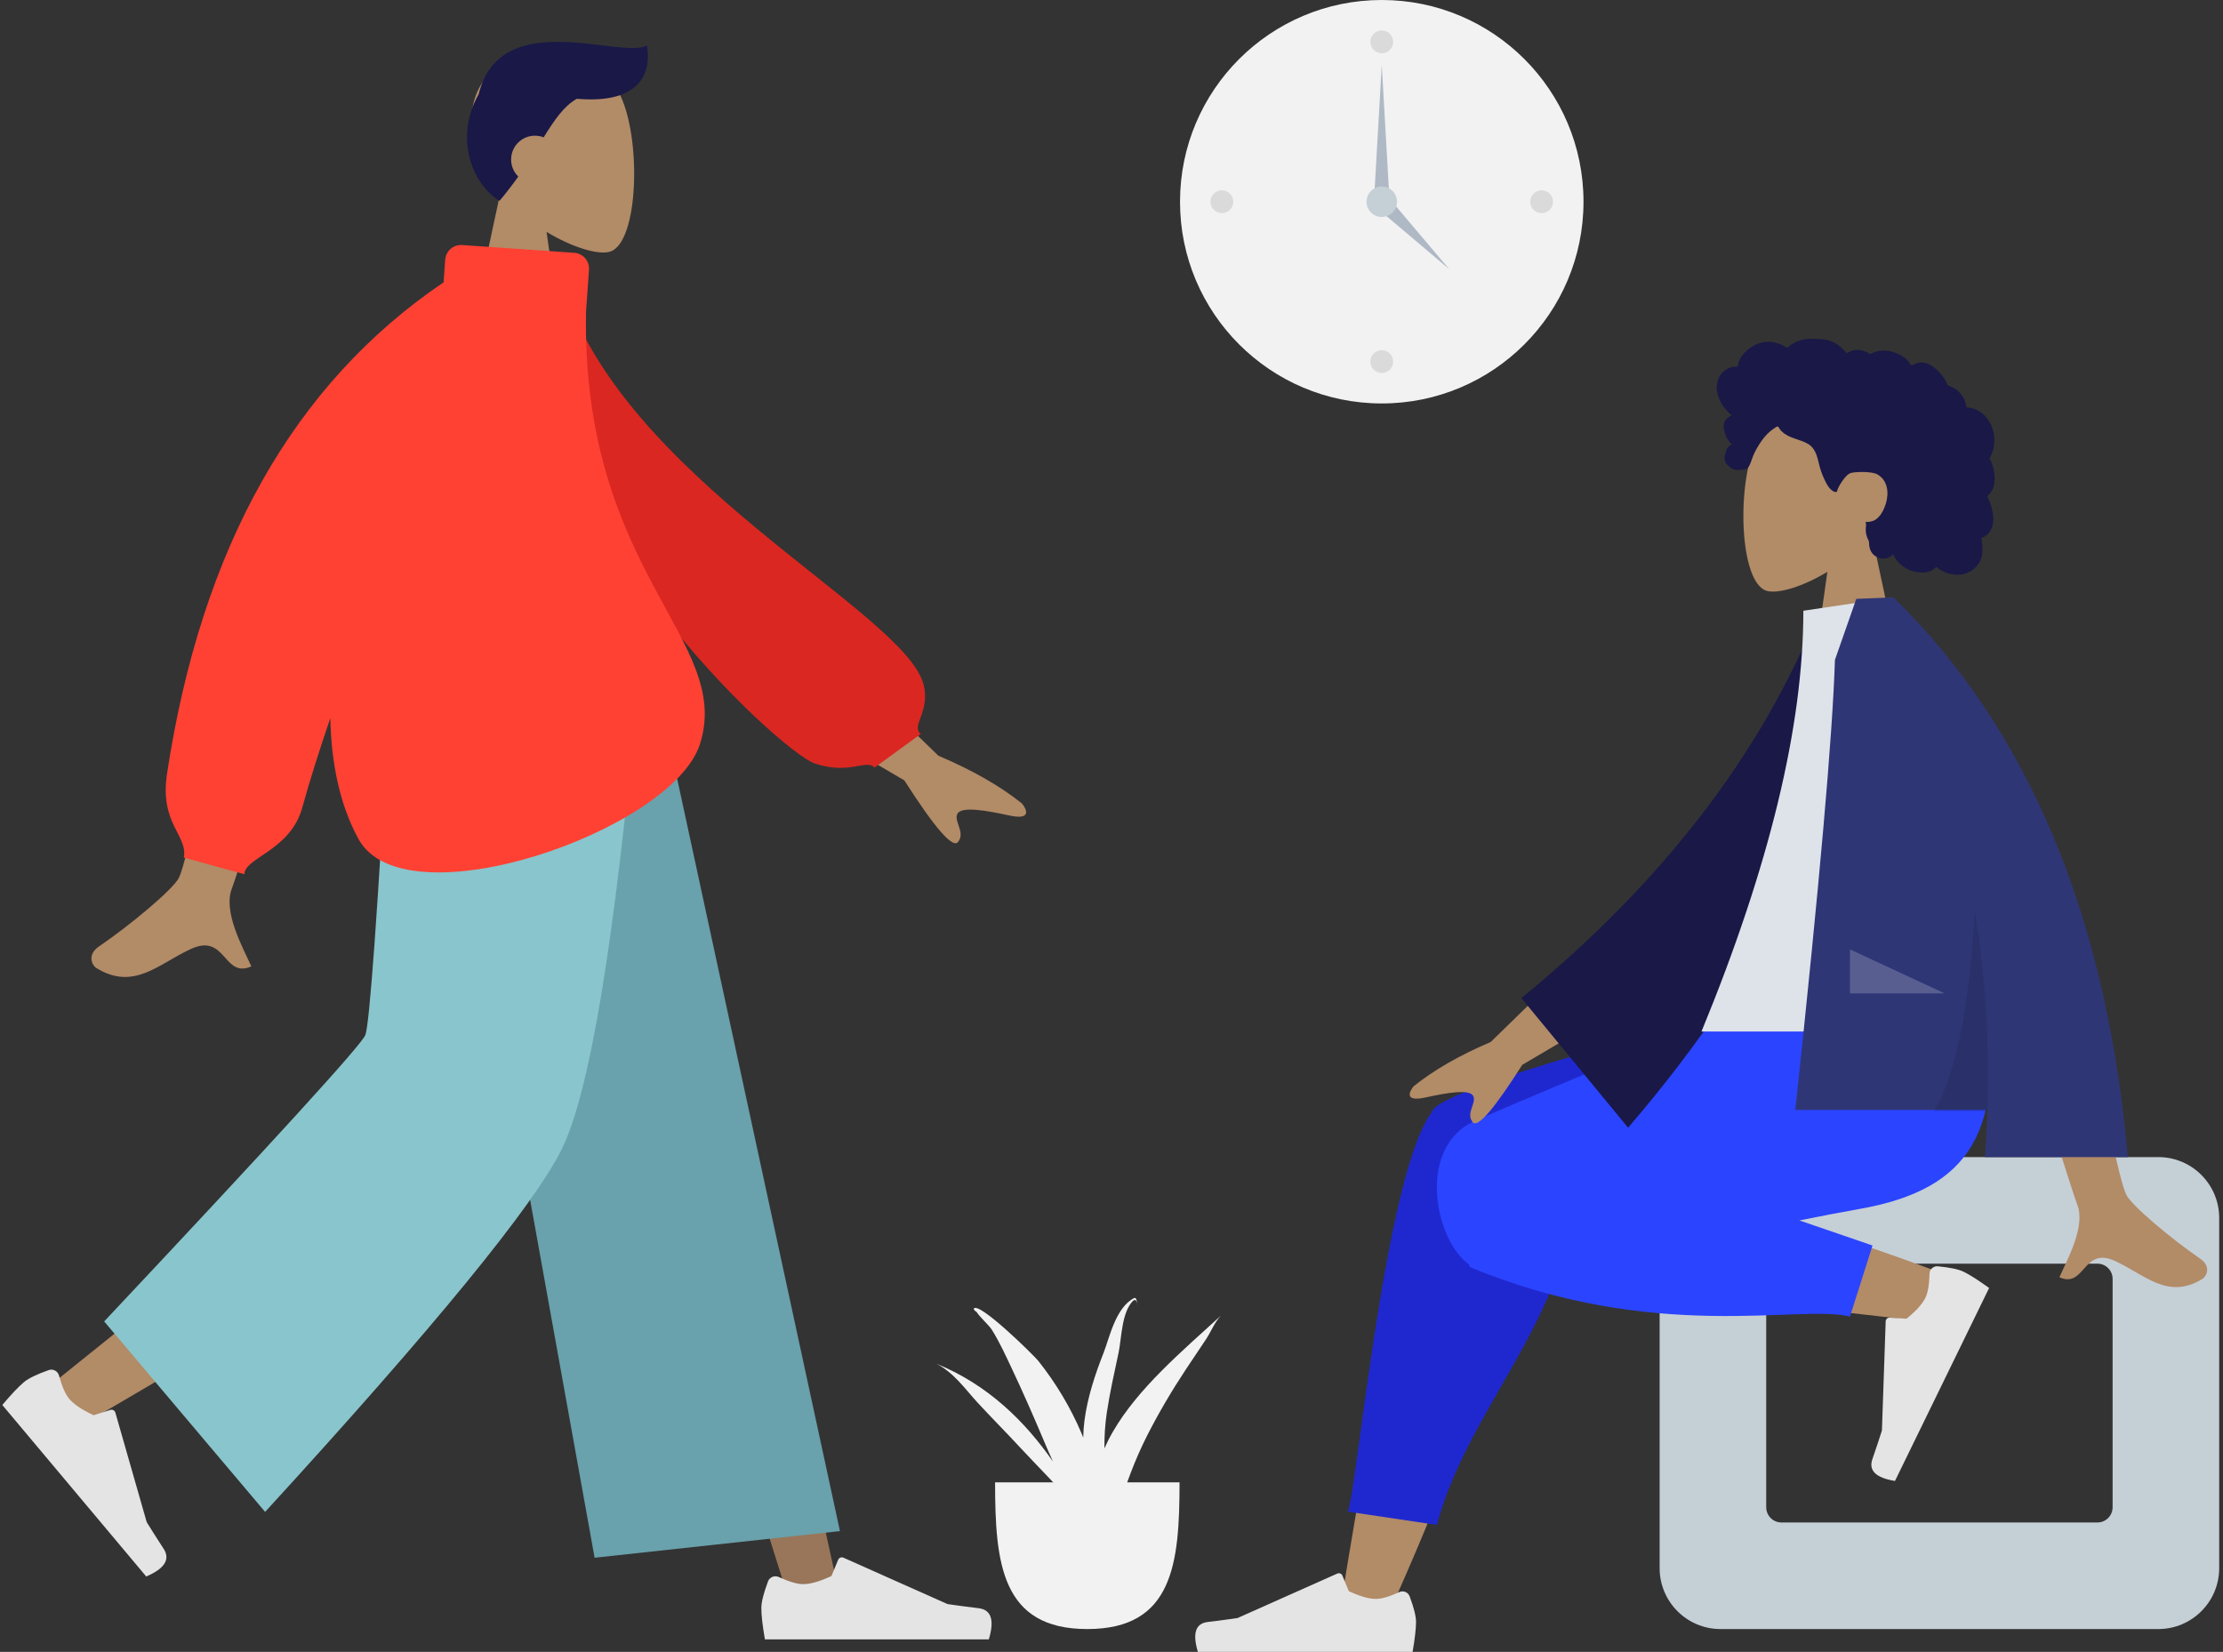 <svg width="292" height="217" viewBox="0 0 292 217" fill="none" xmlns="http://www.w3.org/2000/svg">
    <rect x="0" y="0" width="292" height="217" fill="#333333" stroke="none"/>
    <path fill-rule="evenodd" clip-rule="evenodd" d="M65.709 25.381C63.306 22.56 61.679 19.104 61.951 15.231C62.734 4.072 78.268 6.527 81.29 12.159C84.312 17.791 83.953 32.078 80.047 33.084C78.49 33.486 75.172 32.502 71.795 30.467L73.915 45.462H61.4L65.709 25.381Z" fill="#B28B67"/>
    <path fill-rule="evenodd" clip-rule="evenodd" d="M75.771 12.976C74.072 13.926 72.864 15.706 71.409 18.041C71.055 17.901 70.669 17.825 70.265 17.825C68.537 17.825 67.136 19.226 67.136 20.954C67.136 21.831 67.497 22.624 68.079 23.192C67.355 24.213 66.543 25.281 65.614 26.382C62.144 24.301 59.564 18.234 62.877 12.378C65.727 0.647 81.877 7.928 84.984 5.95C85.663 10.207 83.472 13.639 75.771 12.976Z" fill="#191847"/>
    <path fill-rule="evenodd" clip-rule="evenodd" d="M60.896 90.731L86.49 155.509L103.655 210.273H110.434L84.191 90.731L60.896 90.731Z" fill="#997659"/>
    <path fill-rule="evenodd" clip-rule="evenodd" d="M55.742 90.731C55.47 113.494 51.495 144.142 50.86 145.56C50.437 146.506 35.823 158.536 7.018 181.649L11.687 186.645C45.674 166.829 63.454 155.599 65.026 152.956C67.386 148.991 75.066 112.508 81.233 90.731H55.742Z" fill="#B28B67"/>
    <path fill-rule="evenodd" clip-rule="evenodd" d="M6.394 179.982C4.826 180.536 3.746 181.061 3.153 181.558C2.433 182.163 1.483 183.165 0.302 184.564C1.003 185.4 7.305 192.91 19.207 207.094C21.634 206.056 22.395 204.841 21.491 203.45C20.587 202.059 19.847 200.894 19.271 199.955L15.153 185.567C15.073 185.29 14.785 185.13 14.508 185.209C14.503 185.21 14.498 185.212 14.494 185.213L12.296 185.91C10.771 185.199 9.703 184.479 9.09 183.749C8.592 183.156 8.145 182.136 7.747 180.689L7.747 180.689C7.594 180.133 7.02 179.807 6.465 179.959C6.441 179.966 6.417 179.973 6.394 179.982Z" fill="#E4E4E4"/>
    <path fill-rule="evenodd" clip-rule="evenodd" d="M100.88 207.745C100.296 209.302 100.005 210.467 100.005 211.24C100.005 212.181 100.161 213.553 100.475 215.357C101.565 215.357 111.369 215.357 129.885 215.357C130.649 212.83 130.208 211.466 128.562 211.265C126.915 211.063 125.547 210.881 124.458 210.719L110.788 204.625C110.525 204.508 110.217 204.626 110.1 204.889C110.098 204.893 110.096 204.898 110.094 204.902L109.215 207.034C107.691 207.745 106.452 208.101 105.499 208.101C104.725 208.101 103.655 207.788 102.291 207.163L102.291 207.163C101.767 206.923 101.148 207.152 100.908 207.676C100.898 207.699 100.888 207.721 100.88 207.745Z" fill="#E4E4E4"/>
    <path fill-rule="evenodd" clip-rule="evenodd" d="M78.104 204.632L110.332 201.135L86.447 90.731H57.582L78.104 204.632Z" fill="#69A1AC"/>
    <path fill-rule="evenodd" clip-rule="evenodd" d="M13.684 173.589L34.824 198.611C57.09 174.293 70.071 158.425 73.767 151.008C77.463 143.591 80.786 123.499 83.735 90.731H51.238C49.627 119.559 48.541 134.643 47.98 135.985C47.419 137.326 35.987 149.861 13.684 173.589Z" fill="#89C5CC"/>
    <path fill-rule="evenodd" clip-rule="evenodd" d="M107.943 84.428L123.268 99.281C127.727 101.171 131.381 103.258 134.229 105.541C134.869 106.309 135.566 107.78 132.553 107.121C129.54 106.463 126.34 105.906 125.774 106.879C125.207 107.853 126.876 109.345 125.83 110.619C125.132 111.469 122.785 108.767 118.789 102.513L102.854 93.178L107.943 84.428ZM33.005 70.985L44.851 71.029C35.829 100.072 31.04 115.278 30.483 116.648C29.232 119.73 31.881 124.424 33.014 126.947C29.324 128.587 29.717 122.513 25.063 124.664C20.815 126.628 17.583 130.186 12.675 127.177C12.072 126.807 11.41 125.414 13.008 124.325C16.988 121.614 22.724 116.868 23.5 115.306C24.556 113.175 27.725 98.402 33.005 70.985Z" fill="#B28B67"/>
    <path fill-rule="evenodd" clip-rule="evenodd" d="M69.102 37.597L73.78 36.8C81.149 62.681 119.012 80.323 121.336 89.998C122.188 93.546 119.618 95.34 120.946 96.42L114.865 100.843C113.836 99.649 111.638 101.832 107.05 100.305C102.461 98.778 69.102 68.243 69.102 37.597Z" fill="#DB2721"/>
    <path fill-rule="evenodd" clip-rule="evenodd" d="M76.971 41.038C76.432 75.303 96.368 84.043 91.927 97.789C88.26 109.14 53.161 121.342 47.087 110.215C44.629 105.711 43.513 100.264 43.387 94.342C41.834 98.892 40.607 102.809 39.704 106.093C38.146 111.758 32.106 112.658 32.106 114.841L24.148 112.658C24.688 109.693 20.936 108.25 21.942 101.626C26.449 71.947 38.558 50.434 58.269 37.086L58.477 34.124C58.56 32.976 59.556 32.11 60.705 32.188L75.431 33.211C76.581 33.289 77.447 34.286 77.368 35.435C77.368 35.435 77.367 35.436 77.365 35.437L76.971 41.038Z" fill="#FF4133"/>
    <path fill-rule="evenodd" clip-rule="evenodd" d="M245.869 70.245C248.173 67.541 249.732 64.227 249.471 60.513C248.721 49.813 233.825 52.166 230.928 57.567C228.031 62.968 228.375 76.667 232.12 77.632C233.613 78.017 236.794 77.074 240.032 75.122L238 89.5H250L245.869 70.245Z" fill="#B28B67"/>
    <path fill-rule="evenodd" clip-rule="evenodd" d="M225.612 50.08C225.86 49.207 226.529 48.459 227.43 48.237C227.648 48.183 227.874 48.161 228.098 48.171C228.179 48.174 228.202 48.197 228.239 48.141C228.267 48.099 228.268 47.997 228.279 47.948C228.315 47.795 228.36 47.644 228.415 47.497C228.604 46.996 228.92 46.552 229.302 46.179C230.016 45.48 230.981 44.997 231.984 44.91C232.533 44.862 233.077 44.951 233.596 45.13C233.865 45.222 234.125 45.337 234.379 45.465C234.455 45.503 234.703 45.69 234.779 45.678C234.864 45.665 235.034 45.455 235.103 45.402C235.954 44.749 237.004 44.492 238.064 44.5C239.26 44.509 240.411 44.569 241.409 45.298C241.62 45.452 241.821 45.621 242.013 45.799C242.114 45.893 242.211 45.99 242.304 46.091C242.361 46.152 242.415 46.215 242.468 46.279C242.557 46.388 242.543 46.424 242.668 46.348C243.148 46.056 243.704 45.92 244.265 45.988C244.597 46.029 244.921 46.129 245.229 46.261C245.333 46.306 245.575 46.484 245.687 46.486C245.798 46.487 246.036 46.322 246.15 46.28C246.766 46.053 247.43 45.997 248.077 46.102C248.744 46.21 249.4 46.476 249.965 46.844C250.237 47.021 250.475 47.217 250.665 47.481C250.748 47.594 250.822 47.715 250.915 47.82C250.97 47.882 251.078 47.945 251.107 48.023C251.09 47.976 251.837 47.688 251.908 47.67C252.284 47.572 252.666 47.591 253.034 47.712C253.726 47.94 254.321 48.451 254.81 48.974C255.061 49.243 255.281 49.541 255.468 49.857C255.557 50.009 255.639 50.165 255.714 50.324C255.75 50.402 255.774 50.498 255.822 50.568C255.884 50.657 255.925 50.659 256.036 50.698C256.603 50.897 257.119 51.232 257.512 51.686C257.91 52.145 258.168 52.711 258.276 53.306C258.282 53.341 258.286 53.486 258.307 53.505C258.335 53.531 258.449 53.52 258.492 53.525C258.641 53.542 258.789 53.568 258.935 53.603C259.205 53.667 259.467 53.761 259.715 53.883C260.682 54.362 261.373 55.259 261.712 56.268C262.067 57.327 262.061 58.541 261.636 59.58C261.568 59.748 261.486 59.911 261.39 60.065C261.332 60.16 261.313 60.16 261.351 60.26C261.393 60.37 261.471 60.477 261.522 60.585C261.687 60.937 261.802 61.311 261.875 61.693C261.994 62.318 262.054 62.976 261.936 63.607C261.881 63.9 261.786 64.186 261.64 64.447C261.566 64.58 261.479 64.706 261.381 64.823C261.33 64.883 261.276 64.941 261.219 64.996C261.187 65.028 261.145 65.056 261.117 65.091C261.05 65.177 261.036 65.106 261.071 65.233C261.119 65.41 261.229 65.585 261.296 65.757C261.365 65.934 261.428 66.114 261.485 66.296C261.601 66.664 261.699 67.039 261.76 67.42C261.878 68.151 261.857 68.931 261.511 69.602C261.363 69.89 261.151 70.142 260.893 70.338C260.767 70.433 260.631 70.516 260.488 70.584C260.414 70.619 260.32 70.634 260.287 70.705C260.25 70.782 260.304 70.933 260.316 71.019C260.423 71.763 260.476 72.544 260.255 73.274C260.051 73.945 259.603 74.538 259.02 74.931C257.89 75.693 256.367 75.65 255.18 75.04C254.871 74.881 254.581 74.684 254.323 74.451C253.665 75.336 252.312 75.308 251.351 75.056C250.154 74.742 249.193 73.909 248.639 72.815C247.882 73.737 246.294 73.438 245.769 72.438C245.64 72.193 245.564 71.924 245.527 71.651C245.507 71.507 245.52 71.362 245.505 71.22C245.486 71.039 245.365 70.862 245.295 70.687C245.159 70.346 245.075 69.993 245.071 69.624C245.07 69.432 245.094 69.245 245.112 69.054C245.129 68.882 245.081 68.722 245.054 68.553C245.361 68.603 245.735 68.52 246.025 68.431C246.309 68.344 246.574 68.114 246.775 67.904C247.24 67.416 247.524 66.776 247.719 66.139C248.146 64.741 247.971 63.065 246.565 62.297C245.91 61.94 243.948 61.941 243.168 62.118C242.348 62.304 241.418 64.113 241.372 64.283C241.344 64.389 241.358 64.519 241.262 64.589C241.049 64.743 240.699 64.476 240.542 64.344C240.271 64.115 240.078 63.812 239.911 63.505C239.547 62.835 239.254 62.117 239.046 61.383C238.886 60.818 238.784 60.235 238.575 59.684C238.367 59.136 238.04 58.646 237.53 58.335C236.976 57.997 236.34 57.819 235.732 57.607C235.128 57.397 234.535 57.139 234.068 56.693C233.965 56.595 233.865 56.49 233.782 56.375C233.717 56.284 233.652 56.109 233.553 56.051C233.398 55.961 233.172 56.195 233.038 56.28C232.378 56.699 231.827 57.284 231.383 57.923C230.941 58.558 230.579 59.17 230.284 59.879C230.066 60.406 229.929 61.079 229.545 61.511C229.374 61.703 228.098 61.82 227.685 61.651C227.272 61.483 226.809 61.047 226.671 60.773C226.529 60.493 226.495 60.186 226.555 59.879C226.591 59.699 226.664 59.531 226.704 59.353C226.737 59.205 226.768 59.064 226.84 58.928C226.977 58.669 227.212 58.484 227.495 58.406C227.2 58.135 226.957 57.81 226.788 57.447C226.613 57.07 226.464 56.612 226.422 56.198C226.388 55.862 226.44 55.514 226.624 55.225C226.817 54.922 227.159 54.725 227.455 54.536C227.003 54.182 226.617 53.752 226.299 53.276C225.68 52.351 225.298 51.184 225.612 50.08Z" fill="#191847"/>
    <path fill-rule="evenodd" clip-rule="evenodd" d="M283.5 152H226C221.582 152 218 155.582 218 160V206C218 210.418 221.582 214 226 214H283.5C287.918 214 291.5 210.418 291.5 206V160C291.5 155.582 287.918 152 283.5 152ZM275.5 166C276.604 166 277.5 166.895 277.5 168V198C277.5 199.105 276.604 200 275.5 200H234C232.895 200 232 199.105 232 198V168C232 166.895 232.895 166 234 166H275.5Z" fill="#C5CFD6"/>
    <path fill-rule="evenodd" clip-rule="evenodd" d="M182.245 212.33C188.652 198.151 193.285 185.804 195.144 179.29C198.329 168.136 200.751 158.322 201.363 154.656C202.823 145.916 190.132 145.407 188.455 149.751C185.916 156.325 181.483 177.926 176.158 210.554L182.245 212.33ZM256.556 167.832C250.678 165.508 230.094 158.238 220.166 156.181C217.313 155.59 214.548 155.04 211.949 154.544C204.222 153.069 200.219 167.009 207.661 168.08C226.194 170.747 252.468 173.502 254.717 173.811C257.868 174.244 260.25 169.292 256.556 167.832Z" fill="#B28B67"/>
    <path fill-rule="evenodd" clip-rule="evenodd" d="M207.206 150.708L239 134.523V131H235.219C204.46 138.838 188.742 143.861 188.065 146.069C188.058 146.093 188.052 146.117 188.045 146.14C188.03 146.161 188.015 146.181 188 146.202C181.904 154.585 178.253 195.514 177.055 198.578L188.736 200.321C193.204 183.752 207.5 172.209 207.12 152.365C207.223 151.783 207.248 151.23 207.206 150.708Z" fill="#1F28CF"/>
    <path fill-rule="evenodd" clip-rule="evenodd" d="M236.358 160.32C239.267 159.738 241.946 159.218 244.239 158.816C259.045 156.219 263.363 148.293 260.81 131H233.529C229.073 132.28 205.913 141.993 193.897 147.158C185.944 150.577 188.451 162.902 192.955 166.11C192.979 166.307 193.06 166.44 193.204 166.5C217.432 176.541 236.598 171.273 243 172.956L245.961 163.614L236.358 160.32Z" fill="#2B44FF"/>
    <path fill-rule="evenodd" clip-rule="evenodd" d="M254.546 166.347C256.133 166.499 257.26 166.737 257.926 167.062C258.737 167.457 259.854 168.169 261.277 169.197C260.818 170.138 256.697 178.587 248.914 194.544C246.415 194.141 245.425 193.187 245.944 191.683C246.462 190.18 246.88 188.924 247.198 187.917L247.692 173.575C247.702 173.299 247.933 173.083 248.209 173.092C248.214 173.093 248.219 173.093 248.223 173.093L250.43 173.232C251.683 172.217 252.511 171.299 252.911 170.478C253.237 169.81 253.417 168.757 253.451 167.318L253.451 167.318C253.464 166.766 253.923 166.329 254.475 166.343C254.499 166.343 254.522 166.345 254.546 166.347Z" fill="#E4E4E4"/>
    <path fill-rule="evenodd" clip-rule="evenodd" d="M185.161 209.701C185.72 211.194 186 212.312 186 213.053C186 213.955 185.85 215.27 185.549 217C184.503 217 175.103 217 157.348 217C156.615 214.577 157.038 213.269 158.617 213.076C160.196 212.883 161.508 212.709 162.552 212.553L175.66 206.71C175.912 206.597 176.208 206.71 176.32 206.963C176.322 206.967 176.324 206.971 176.326 206.976L177.168 209.019C178.63 209.701 179.818 210.042 180.731 210.042C181.474 210.042 182.499 209.743 183.808 209.143L183.808 209.143C184.31 208.913 184.903 209.133 185.133 209.635C185.143 209.657 185.152 209.679 185.161 209.701Z" fill="#E4E4E4"/>
    <path fill-rule="evenodd" clip-rule="evenodd" d="M209.978 123.061L195.814 136.879C191.693 138.637 188.316 140.578 185.684 142.702C185.092 143.416 184.447 144.784 187.232 144.172C190.017 143.56 192.974 143.041 193.498 143.947C194.021 144.853 192.479 146.241 193.446 147.426C194.091 148.216 196.26 145.703 199.953 139.885L214.682 131.201L209.978 123.061ZM272.846 125.01L262.397 125.051C268.849 145.878 272.332 156.929 272.846 158.203C274.003 161.07 271.555 165.437 270.508 167.784C273.918 169.31 273.554 163.659 277.856 165.66C281.782 167.487 284.769 170.796 289.305 167.997C289.863 167.653 290.474 166.357 288.998 165.345C285.319 162.822 280.017 158.407 279.301 156.954C278.324 154.973 276.172 144.324 272.846 125.01Z" fill="#B28B67"/>
    <path fill-rule="evenodd" clip-rule="evenodd" d="M243.152 81.166L238.829 80.425C231.385 99.02 218.389 115.916 199.841 131.113L213.857 148.141C232.403 126.502 243.835 104.178 243.152 81.166Z" fill="#191847"/>
    <path fill-rule="evenodd" clip-rule="evenodd" d="M262 135.5H223.5C232.419 113.813 236.879 95.389 236.879 80.231L248.493 78.5C257.62 93.179 260.197 111.252 262 135.5Z" fill="#DDE3E9"/>
    <path fill-rule="evenodd" clip-rule="evenodd" d="M248.739 78.508C248.737 78.506 248.736 78.503 248.734 78.5H247.976C247.069 78.531 245.687 78.588 243.831 78.669L241.025 86.689C240.728 96.466 238.994 116.171 235.824 145.803H261.062C260.996 147.85 260.886 149.915 260.734 152H279.5C276.693 120.332 266.442 95.832 248.748 78.5L248.739 78.508V78.508Z" fill="#2F3676"/>
    <path fill-rule="evenodd" clip-rule="evenodd" d="M259.395 119.617C258.677 132.374 256.878 141.169 254 146H261.055C261.364 136.822 260.811 128.027 259.395 119.617V119.617Z" fill="black" fill-opacity="0.1"/>
    <path fill-rule="evenodd" clip-rule="evenodd" d="M255.444 130.5L243 124.715V130.5H255.444Z" fill="white" fill-opacity="0.2"/>
    <path d="M181.5 53C196.136 53 208 41.136 208 26.5C208 11.864 196.136 0 181.5 0C166.864 0 155 11.864 155 26.5C155 41.136 166.864 53 181.5 53Z" fill="#F2F2F2"/>
    <path d="M181.5 7C182.328 7 183 6.329 183 5.5C183 4.672 182.328 4 181.5 4C180.671 4 180 4.672 180 5.5C180 6.329 180.671 7 181.5 7Z" fill="black" fill-opacity="0.1"/>
    <path d="M160.5 28C161.328 28 162 27.328 162 26.5C162 25.672 161.328 25 160.5 25C159.671 25 159 25.672 159 26.5C159 27.328 159.671 28 160.5 28Z" fill="black" fill-opacity="0.1"/>
    <path d="M202.5 28C203.328 28 204 27.328 204 26.5C204 25.672 203.328 25 202.5 25C201.671 25 201 25.672 201 26.5C201 27.328 201.671 28 202.5 28Z" fill="black" fill-opacity="0.1"/>
    <path d="M181.5 49C182.328 49 183 48.328 183 47.5C183 46.672 182.328 46 181.5 46C180.671 46 180 46.672 180 47.5C180 48.328 180.671 49 181.5 49Z" fill="black" fill-opacity="0.1"/>
    <path fill-rule="evenodd" clip-rule="evenodd" d="M181.5 8.5L182.5 26H180.5L181.5 8.5Z" fill="#AFB9C5"/>
    <path fill-rule="evenodd" clip-rule="evenodd" d="M190.349 35.349L181.157 27.571L182.571 26.157L190.349 35.349Z" fill="#AFB9C5"/>
    <path d="M181.5 28.5C182.605 28.5 183.5 27.605 183.5 26.5C183.5 25.395 182.605 24.5 181.5 24.5C180.395 24.5 179.5 25.395 179.5 26.5C179.5 27.605 180.395 28.5 181.5 28.5Z" fill="#C5CFD6"/>
    <path fill-rule="evenodd" clip-rule="evenodd" d="M130.709 194.728C130.709 205.371 131.549 214 142.823 214C154.097 214 154.937 205.371 154.937 194.728" fill="#F2F2F2"/>
    <path fill-rule="evenodd" clip-rule="evenodd" d="M146.177 188.087C145.763 188.801 145.395 189.53 145.069 190.27C145.058 188.747 145.142 187.212 145.372 185.656C145.766 182.992 146.366 180.341 146.93 177.694C147.336 175.792 147.31 172.376 148.85 170.86C149.272 170.533 149.373 171.175 149.373 171.454C149.379 171.513 149.372 170.316 148.963 170.524C146.527 171.782 145.738 175.737 144.958 177.717C143.821 180.607 142.853 183.562 142.455 186.569C142.354 187.328 142.299 188.088 142.286 188.846C142.204 188.643 142.126 188.439 142.04 188.237C140.634 184.94 138.737 181.723 136.372 178.757C135.789 178.027 128.467 170.825 127.894 171.927C127.95 172.087 128.069 172.22 128.249 172.326C128.26 172.338 128.26 172.331 128.254 172.313C128.684 173.008 129.907 174.081 130.288 174.689C131.246 176.221 131.991 177.847 132.748 179.441C134.347 182.811 135.831 186.214 137.269 189.625C137.604 190.419 137.953 191.209 138.309 191.997C134.638 186.702 129.741 181.895 123 179.143C125.302 180.315 126.812 182.519 128.367 184.206C130.242 186.241 132.218 188.222 134.096 190.255C136.313 192.653 138.92 195.179 141.052 197.833C143.117 202.168 145.123 206.507 146.362 211.064C145.854 209.49 146.322 207.314 146.235 205.662C146.166 204.346 146.012 203.042 145.802 201.74C146.062 202.327 146.287 202.915 146.388 203.462C146.295 202.545 146.188 201.634 146.074 200.727C146.368 199.879 146.658 199.087 146.854 198.435C147.856 195.089 149.049 191.801 150.675 188.596C152.179 185.632 153.904 182.705 155.784 179.867C156.66 178.544 157.549 177.226 158.433 175.906C159.011 175.042 159.561 173.658 160.366 172.83C155.163 177.587 149.478 182.379 146.177 188.087Z" fill="#F2F2F2"/>
    </svg>
    